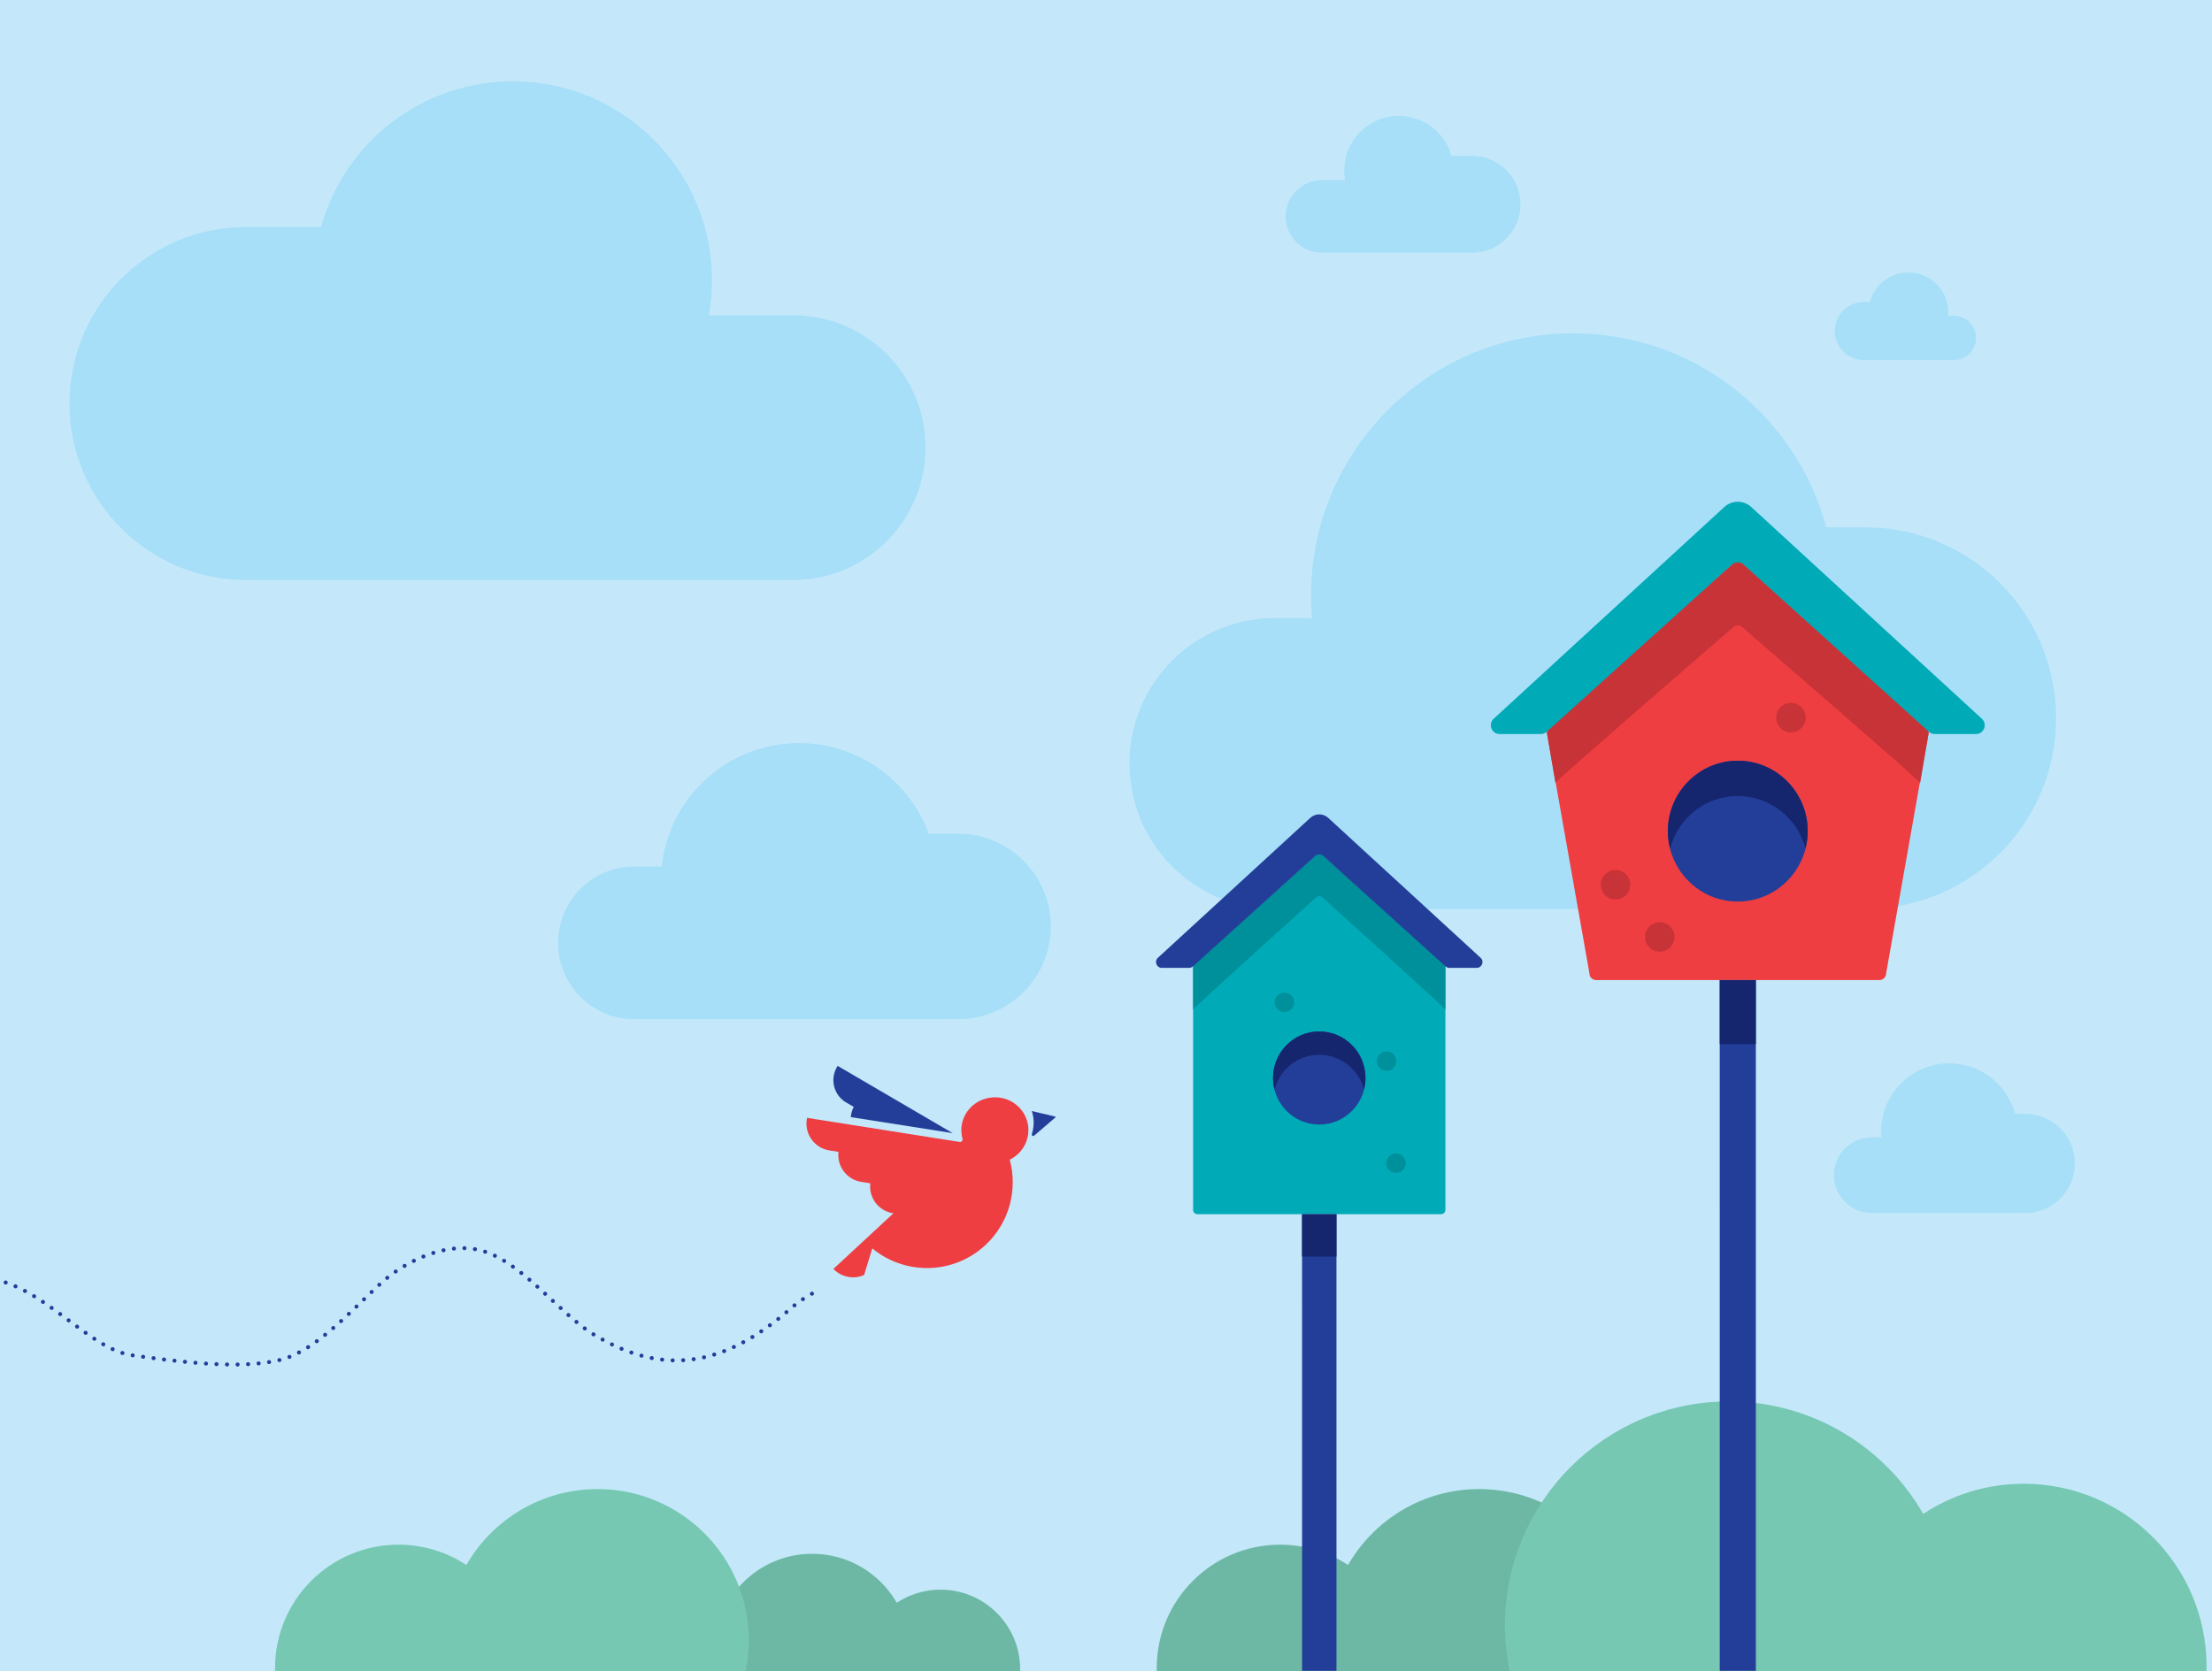 <?xml version="1.0" encoding="UTF-8" standalone="no"?>
<!-- Generator: Adobe Illustrator 16.0.0, SVG Export Plug-In . SVG Version: 6.00 Build 0)  -->

<svg
   xmlns:dc="http://purl.org/dc/elements/1.1/"
   xmlns:cc="http://creativecommons.org/ns#"
   xmlns:rdf="http://www.w3.org/1999/02/22-rdf-syntax-ns#"
   xmlns:svg="http://www.w3.org/2000/svg"
   xmlns="http://www.w3.org/2000/svg"
   xmlns:sodipodi="http://sodipodi.sourceforge.net/DTD/sodipodi-0.dtd"
   xmlns:inkscape="http://www.inkscape.org/namespaces/inkscape"
   version="1.1"
   id="Layer_1"
   x="0px"
   y="0px"
   width="1562.891"
   height="1181.146"
   viewBox="0 0 1562.891 1181.146"
   xml:space="preserve"
   sodipodi:docname="login_background.svg"
   inkscape:version="0.92.1 r15371"><defs
     id="defs4025" /><sodipodi:namedview
     pagecolor="#ffffff"
     bordercolor="#666666"
     borderopacity="1"
     objecttolerance="10"
     gridtolerance="10"
     guidetolerance="10"
     inkscape:pageopacity="0"
     inkscape:pageshadow="2"
     inkscape:window-width="1855"
     inkscape:window-height="1056"
     id="namedview4023"
     showgrid="false"
     inkscape:zoom="0.46521684"
     inkscape:cx="849.09401"
     inkscape:cy="455.92673"
     inkscape:window-x="65"
     inkscape:window-y="24"
     inkscape:window-maximized="1"
     inkscape:current-layer="Layer_1"
     inkscape:snap-grids="true"
     units="px"
     height="2048px"
     width="1"
     fit-margin-top="0"
     fit-margin-left="0"
     fit-margin-right="0"
     fit-margin-bottom="0" /><rect
     x="0"
     width="1562.891"
     height="1181.146"
     id="rect3886"
     y="0"
     style="fill:#c4e8fa;stroke-width:0.893" /><path
     d="m 573.854,1098.08 c 25.567,0 47.866,13.932 59.767,34.608 8.873,-5.853 19.497,-9.269 30.92,-9.269 31.071,0 56.258,25.188 56.258,56.259 0,0.493 -0.022,0.979 -0.037,1.467 h -214.379 c -0.952,-4.563 -1.458,-9.29 -1.458,-14.136 0,-38.069 30.862,-68.929 68.929,-68.929 z"
     id="path3888"
     inkscape:connector-curvature="0"
     style="fill:#6db8a5" /><path
     d="m 422.192,1052.341 c -39.646,0 -74.225,21.604 -92.675,53.665 -13.762,-9.074 -30.234,-14.371 -47.947,-14.371 -48.179,0 -87.236,39.058 -87.236,87.236 0,0.765 0.035,1.518 0.06,2.274 h 332.422 c 1.476,-7.076 2.262,-14.405 2.262,-21.92 -10e-4,-59.031 -47.856,-106.884 -106.886,-106.884 z"
     id="path3890"
     inkscape:connector-curvature="0"
     style="fill:#76c8b3" /><path
     d="m 1045.122,1052.341 c -39.646,0 -74.225,21.604 -92.675,53.665 -13.762,-9.074 -30.234,-14.371 -47.947,-14.371 -48.179,0 -87.236,39.058 -87.236,87.236 0,0.765 0.035,1.518 0.06,2.274 h 332.422 c 1.476,-7.076 2.262,-14.405 2.262,-21.92 0,-59.031 -47.855,-106.884 -106.886,-106.884 z"
     id="path3892"
     inkscape:connector-curvature="0"
     style="fill:#6db8a5" /><path
     d="m 1221.61,990.391 c 58.714,0 109.923,31.994 137.247,79.477 20.381,-13.438 44.776,-21.283 71.008,-21.283 71.352,0 129.194,57.843 129.194,129.193 0,1.133 -0.052,2.248 -0.089,3.368 h -492.303 c -2.186,-10.479 -3.35,-21.333 -3.35,-32.462 10e-4,-87.424 70.872,-158.293 158.293,-158.293 z"
     id="path3894"
     inkscape:connector-curvature="0"
     style="fill:#76c8b3" /><g
     id="g3908"
     transform="translate(-400.941,-0.002)"><path
       d="m 961.314,222.793 h -59.451 c 1.416,-8.007 2.156,-16.246 2.156,-24.659 0,-77.706 -62.994,-140.699 -140.699,-140.699 -64.643,0 -119.096,43.596 -135.58,102.987 h -52.986 c -68.894,0 -124.743,55.851 -124.743,124.743 0,68.894 55.85,124.744 124.743,124.744 h 203.797 6.529 176.234 c 51.67,0 93.559,-41.889 93.559,-93.558 0,-51.67 -41.889,-93.558 -93.559,-93.558 z"
       id="path3896"
       inkscape:connector-curvature="0"
       style="fill:#a7dff8" /><path
       d="m 1077.836,589.147 h -20.713 c -13.686,-37.352 -49.553,-64.006 -91.646,-64.006 -50.398,0 -91.869,38.211 -97.029,87.241 h -19.295 c -29.797,0 -53.951,24.155 -53.951,53.953 0,29.798 24.154,53.952 53.951,53.952 h 140.77 41.369 46.545 c 36.213,0 65.57,-29.355 65.57,-65.57 -10e-4,-36.212 -29.358,-65.57 -65.571,-65.57 z"
       id="path3898"
       inkscape:connector-curvature="0"
       style="fill:#a7dff8" /><path
       d="m 1831.852,787.121 h -7.145 c -5.508,-20.528 -24.24,-35.643 -46.508,-35.643 -26.596,0 -48.156,21.561 -48.156,48.156 0,1.404 0.064,2.795 0.182,4.17 h -6.816 c -14.764,0 -26.732,11.969 -26.732,26.732 0,14.763 11.969,26.731 26.732,26.731 h 51.947 c 0.125,0 0.252,-0.003 0.379,-0.004 0.125,10e-4 0.252,0.004 0.379,0.004 h 55.738 c 19.371,0 35.074,-15.702 35.074,-35.074 0,-19.369 -15.703,-35.072 -35.074,-35.072 z"
       id="path3900"
       inkscape:connector-curvature="0"
       style="fill:#a7dff8" /><path
       d="M 1718.771,372.627 H 1691.3 c -21.188,-78.94 -93.227,-137.062 -178.855,-137.062 -102.273,0 -185.184,82.908 -185.184,185.183 0,5.404 0.246,10.75 0.699,16.038 h -26.217 c -56.775,0 -102.799,46.024 -102.799,102.799 0,56.775 46.023,102.799 102.799,102.799 h 199.766 c 0.486,0 0.973,-0.012 1.457,-0.019 0.488,0.007 0.971,0.019 1.459,0.019 h 214.346 c 74.492,0 134.879,-60.387 134.879,-134.878 0,-74.491 -60.386,-134.879 -134.879,-134.879 z"
       id="path3902"
       inkscape:connector-curvature="0"
       style="fill:#a7dff8" /><path
       d="m 1334.992,127.263 h 16.309 c -0.389,-2.197 -0.592,-4.457 -0.592,-6.766 0,-21.316 17.281,-38.598 38.598,-38.598 17.734,0 32.672,11.959 37.195,28.252 h 14.535 c 18.9,0 34.221,15.321 34.221,34.222 0,18.899 -15.32,34.222 -34.221,34.222 h -55.906 -1.791 -48.348 c -14.176,0 -25.666,-11.491 -25.666,-25.666 0,-14.176 11.49,-25.666 25.666,-25.666 z"
       id="path3904"
       inkscape:connector-curvature="0"
       style="fill:#a7dff8" /><path
       d="m 1717.898,213.407 h 4.186 c 3.229,-12.027 14.203,-20.883 27.25,-20.883 15.584,0 28.215,12.633 28.215,28.215 0,0.823 -0.037,1.638 -0.105,2.443 h 3.994 c 8.65,0 15.662,7.013 15.662,15.663 0,8.649 -7.012,15.663 -15.662,15.663 H 1751 c -0.074,0 -0.146,-0.002 -0.221,-0.003 -0.074,0.001 -0.148,0.003 -0.223,0.003 h -32.658 c -11.35,0 -20.551,-9.201 -20.551,-20.551 0,-11.35 9.202,-20.55 20.551,-20.55 z"
       id="path3906"
       inkscape:connector-curvature="0"
       style="fill:#a7dff8" /></g><path
     stroke-miterlimit="10"
     d="M 277.913,699.432"
     id="path3944"
     inkscape:connector-curvature="0"
     style="fill:none;stroke:#ffffff;stroke-width:6.43;stroke-linecap:round;stroke-linejoin:round;stroke-miterlimit:10;stroke-dasharray:0.027, 16.878" /><path
     d="m 1224.676,397.993 -130.116,116.538 c -1.001,0.896 -1.573,2.177 -1.573,3.521 l 30.023,169.855 c 0,2.609 2.115,4.725 4.725,4.725 h 100.096 100.093 c 2.609,0 4.726,-2.115 4.726,-4.725 l 30.023,-169.855 c 0,-1.344 -0.572,-2.624 -1.573,-3.521 l -130.116,-116.538 c -1.796,-1.606 -4.512,-1.606 -6.308,0 z"
     id="path3964"
     inkscape:connector-curvature="0"
     style="fill:#ef3e42" /><path
     d="m 1362.674,518.053 -6.004,35.198 c 0,-1.334 -125.684,-110.045 -125.684,-110.045 -1.797,-1.603 -4.518,-1.603 -6.313,0 0,0 -125.684,108.71 -125.684,110.045 l -6.004,-35.198 c 0,-1.349 0.569,-2.622 1.579,-3.521 l 130.109,-116.534 c 1.796,-1.615 4.517,-1.615 6.313,0 l 130.108,116.533 c 1.01,0.9 1.58,2.173 1.58,3.522 z"
     id="path3966"
     inkscape:connector-curvature="0"
     style="fill:#c83337" /><g
     id="g3972"
     transform="translate(-400.941,-0.002)"><rect
       x="1384.702"
       y="923.957"
       transform="rotate(89.999,1628.782,936.713)"
       width="488.159"
       height="25.513"
       id="rect3968"
       style="fill:#233e99" /><rect
       x="1616.022"
       y="692.642"
       width="25.514"
       height="45.254"
       id="rect3970"
       style="fill:#15266f" /></g><path
     d="m 1218.309,358.317 -162.929,149.623 c -4.185,3.843 -1.466,10.822 4.216,10.822 h 29.042 c 1.544,0 3.031,-0.572 4.177,-1.606 l 130.84,-118.112 c 2.373,-2.143 5.98,-2.143 8.352,0 l 130.84,118.112 c 1.146,1.034 2.634,1.606 4.177,1.606 h 29.042 c 5.682,0 8.399,-6.979 4.216,-10.822 l -162.931,-149.623 c -5.384,-4.945 -13.658,-4.945 -19.042,0 z"
     id="path3974"
     inkscape:connector-curvature="0"
     style="fill:#00aab7" /><ellipse
     cx="1227.83"
     cy="587.382"
     rx="49.401"
     ry="49.762"
     id="ellipse3976"
     style="fill:#233e99" /><path
     d="m 1277.235,587.372 c 0,4.307 -0.543,8.484 -1.567,12.478 -5.494,-21.444 -24.827,-37.288 -47.837,-37.288 -23.012,0 -42.344,15.844 -47.838,37.288 -1.023,-3.993 -1.568,-8.17 -1.568,-12.478 0,-27.475 22.118,-49.754 49.406,-49.754 27.287,0 49.404,22.279 49.404,49.754 z"
     id="path3978"
     inkscape:connector-curvature="0"
     style="fill:#15266f" /><g
     id="g3986"
     transform="translate(-400.941,-0.002)"><circle
       cx="1542.391"
       cy="625.227"
       r="10.424"
       id="circle3980"
       style="fill:#c83337" /><circle
       cx="1573.655"
       cy="662.153"
       r="10.424"
       id="circle3982"
       style="fill:#c83337" /><circle
       cx="1666.334"
       cy="507.185"
       r="10.424"
       id="circle3984"
       style="fill:#c83337" /></g><path
     d="m 930.037,604.188 -86.013,77.036 c -0.661,0.593 -1.039,1.439 -1.039,2.327 v 171.424 c 0,1.725 1.397,3.123 3.123,3.123 h 86.014 86.012 c 1.725,0 3.124,-1.398 3.124,-3.123 v -171.423 c 0,-0.888 -0.378,-1.734 -1.04,-2.327 l -86.012,-77.036 c -1.187,-1.062 -2.983,-1.062 -4.169,-10e-4 z"
     id="path3988"
     inkscape:connector-curvature="0"
     style="fill:#00aab7" /><path
     d="m 1021.258,683.553 v 29.884 c 0,-0.882 -87.051,-79.36 -87.051,-79.36 -1.188,-1.06 -2.986,-1.06 -4.173,0 0,0 -87.051,78.478 -87.051,79.36 v -29.884 c 0,-0.892 0.376,-1.733 1.044,-2.328 l 86.007,-77.033 c 1.187,-1.066 2.985,-1.066 4.173,0 l 86.007,77.033 c 0.667,0.594 1.044,1.436 1.044,2.328 z"
     id="path3990"
     inkscape:connector-curvature="0"
     style="fill:#00909b" /><rect
     x="858.13"
     y="-944.243"
     transform="rotate(89.998)"
     width="322.692"
     height="24.299"
     id="rect3992"
     style="fill:#233e99" /><rect
     x="919.976"
     y="858.103"
     width="24.3"
     height="29.915"
     id="rect3994"
     style="fill:#15266f" /><path
     d="m 925.828,577.961 -107.702,98.907 c -2.767,2.54 -0.97,7.153 2.786,7.153 h 19.198 c 1.021,0 2.004,-0.378 2.761,-1.062 l 86.49,-78.077 c 1.569,-1.416 3.954,-1.416 5.521,0 l 86.49,78.077 c 0.758,0.684 1.741,1.062 2.762,1.062 h 19.197 c 3.756,0 5.553,-4.613 2.787,-7.153 l -107.703,-98.907 c -3.559,-3.269 -9.029,-3.269 -12.587,0 z"
     id="path3996"
     inkscape:connector-curvature="0"
     style="fill:#233e99" /><ellipse
     cx="932.121"
     cy="761.842"
     rx="32.656"
     ry="32.895"
     id="ellipse3998"
     style="fill:#233e99" /><path
     d="m 964.78,761.835 c 0,2.848 -0.359,5.609 -1.036,8.248 -3.632,-14.175 -16.412,-24.648 -31.622,-24.648 -15.212,0 -27.991,10.474 -31.623,24.648 -0.677,-2.639 -1.037,-5.4 -1.037,-8.248 0,-18.161 14.621,-32.889 32.66,-32.889 18.037,0 32.658,14.728 32.658,32.889 z"
     id="path4000"
     inkscape:connector-curvature="0"
     style="fill:#15266f" /><circle
     cx="979.668"
     cy="749.92"
     r="6.891"
     id="circle4002"
     style="fill:#00909b" /><circle
     cx="986.349"
     cy="822.033"
     r="6.891"
     id="circle4004"
     style="fill:#00909b" /><circle
     cx="907.474"
     cy="708.378"
     r="6.891"
     id="circle4006"
     style="fill:#00909b" /><g
     id="g4018"
     transform="translate(-400.941,-0.002)"><g
       id="g4014"><path
         d="m 1146.487,789.085 -16.535,-3.893 c 0.689,2.113 1.148,4.326 1.285,6.658 0.208,3.309 -0.298,6.678 -1.254,9.676 v 0.058 c -0.031,0.106 -0.052,0.177 -0.052,0.286 0,0.354 0.198,0.662 0.49,0.824 l 0.037,0.035 c 0,0 0,0.029 0.047,0.029 0.114,0.053 0.256,0.088 0.407,0.088 0.198,0 0.371,-0.088 0.532,-0.182 0.032,0 0.048,-0.016 0.048,-0.016 l 0.376,-0.309 0.339,-0.25 14.441,-12.389 c 0.072,-0.092 0.125,-0.227 0.099,-0.363 -0.041,-0.115 -0.13,-0.205 -0.26,-0.252 z"
         id="path4008"
         inkscape:connector-curvature="0"
         style="fill:#233e99" /><g
         id="g4012"><path
           d="m 992.771,753.261 -0.533,0.922 c -5.071,8.674 -2.131,19.86 6.534,24.945 l 5.379,3.127 c -1.228,2.303 -1.891,4.762 -2.068,7.229 l 72.006,11.332 z"
           id="path4010"
           inkscape:connector-curvature="0"
           style="fill:#233e99" /></g></g><path
       d="m 989.783,896.763 c 5.724,5.963 14.425,7.5 21.679,4.328 l 5.803,-18.822 c 23.1,19.102 57.313,18.65 79.889,-2.303 17.094,-15.902 22.933,-39.342 17.235,-60.395 6.257,-3.045 10.91,-8.717 12.534,-15.559 0.078,-0.386 0.178,-0.758 0.256,-1.166 0.084,-0.451 0.146,-0.893 0.22,-1.354 0.099,-0.805 0.151,-1.609 0.151,-2.443 0,-0.098 0.031,-0.197 0.031,-0.297 0,-0.025 0,-0.044 0,-0.044 0,-0.034 0,-0.063 0,-0.093 0,-1.164 -0.104,-2.291 -0.282,-3.404 0,-0.088 -0.021,-0.18 -0.031,-0.262 -1.802,-11.032 -11.516,-19.469 -23.272,-19.469 -0.026,0 -0.026,0 -0.073,0 -0.016,0 -0.036,0 -0.067,0 -0.084,0 -0.167,0.004 -0.256,0.004 -0.444,0.021 -0.898,0.047 -1.337,0.074 -0.037,0.01 -0.079,0.01 -0.12,0.01 -0.507,0.053 -1.009,0.109 -1.51,0.172 -0.198,0.037 -0.392,0.037 -0.569,0.062 -0.078,0.02 -0.162,0.02 -0.235,0.02 -0.041,0.025 -0.062,0.033 -0.099,0.033 -0.1,0.021 -0.198,0.037 -0.309,0.074 -0.178,0.035 -0.35,0.072 -0.548,0.125 -10.691,2.225 -18.734,11.541 -18.734,22.697 0,1.672 0.24,3.301 0.591,4.874 l 0.245,1.017 c 0.052,0.162 0.078,0.318 0.078,0.518 0,1.055 -0.825,2.016 -1.906,1.869 l -0.888,-0.117 -107.115,-16.914 -0.161,1.092 c -1.661,10.436 5.488,20.277 15.935,21.941 l 6.449,1.018 c -1.201,10.166 5.845,19.58 16.039,21.182 l 6.461,1.039 c -1.228,10.145 5.812,19.572 16.002,21.17 l 0.287,0.045 z"
       id="path4016"
       inkscape:connector-curvature="0"
       style="fill:#ef3e42" /></g><path
     stroke-miterlimit="10"
     d="m 4.008,906.363 c 32.717,10.809 61.839,47.586 89.124,51.393 29.141,4.066 77.104,10.805 106.062,2.982 24.902,-6.727 50.825,-36.485 70.299,-54.188 16.11,-14.646 46.866,-30.755 73.228,-21.968 27.299,9.1 53.119,43.99 76.424,58.312 58.125,35.697 102.253,14.915 142.176,-20.369 4.583,-4.051 9.99,-6.688 14.959,-9.797"
     id="path4020"
     inkscape:connector-curvature="0"
     style="fill:none;stroke:#233e99;stroke-width:2.858;stroke-linecap:round;stroke-linejoin:round;stroke-miterlimit:10;stroke-dasharray:0.015, 7.431" /></svg>